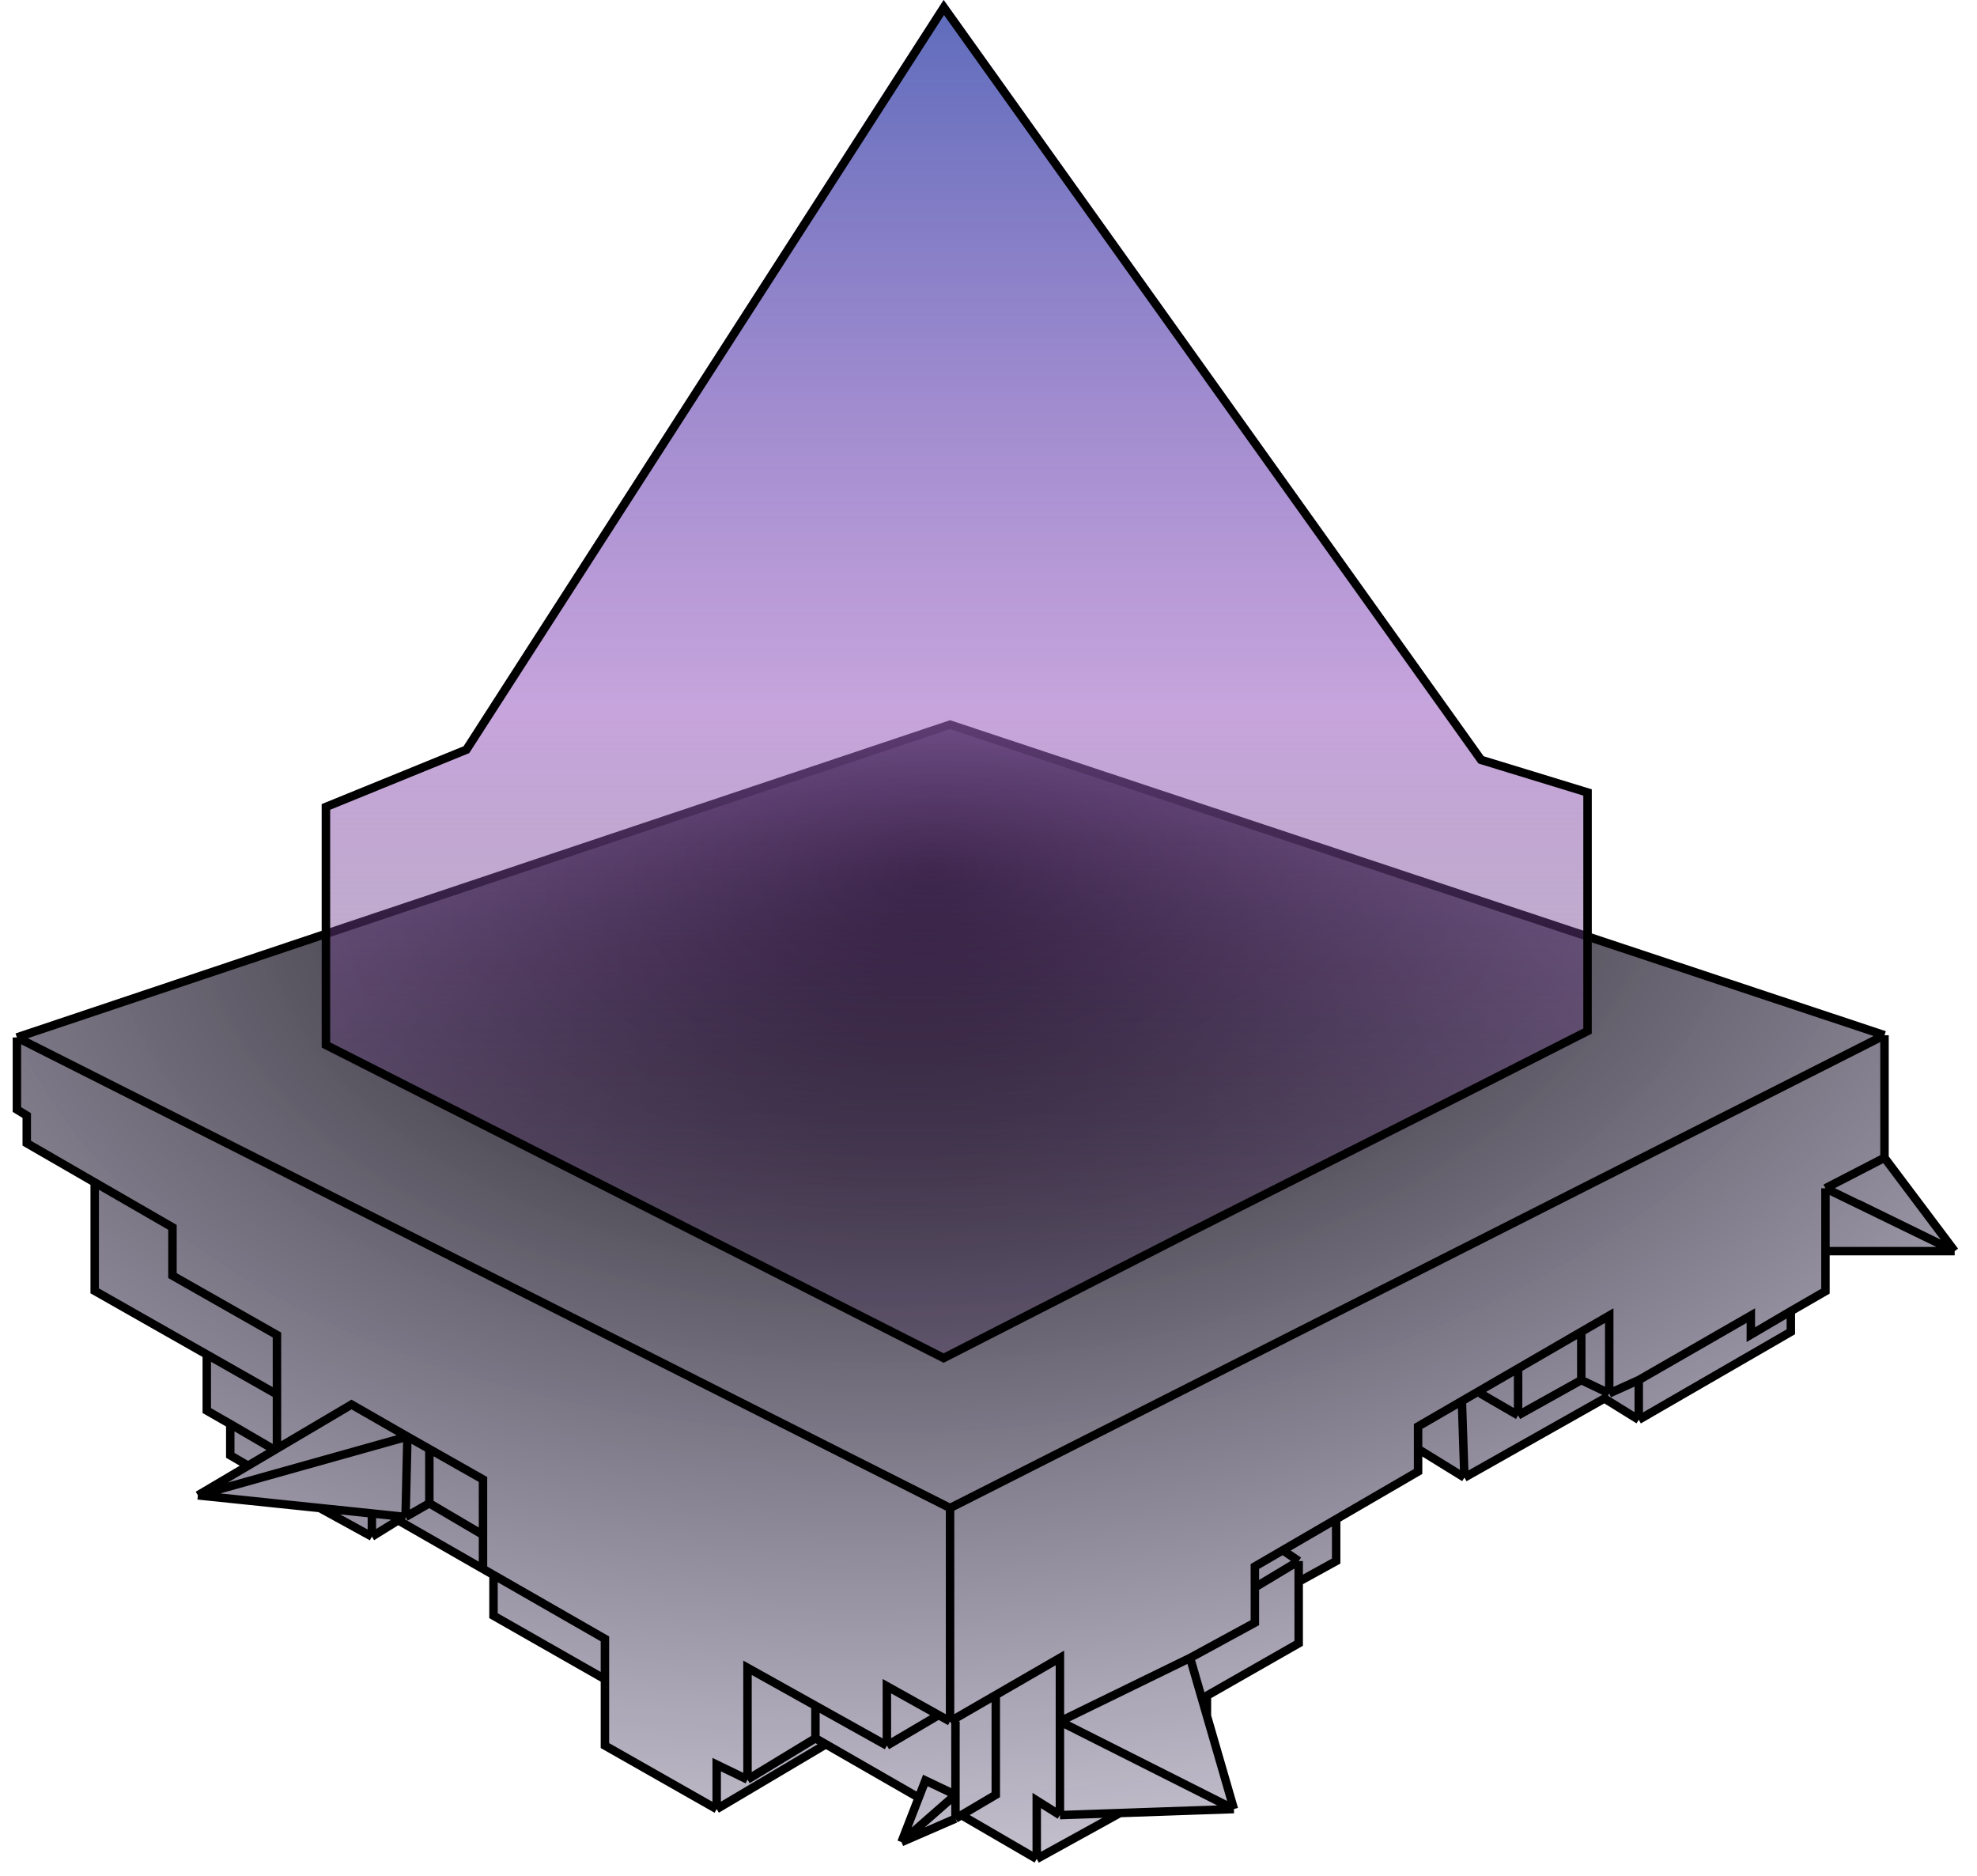 <svg width="117" height="111" viewBox="0 0 117 111" fill="none" xmlns="http://www.w3.org/2000/svg">
<path d="M83.923 85.741V87.076L79.075 89.896V92.374L76.857 93.596V97.241L71.128 100.511L71.427 101.541L73.024 107.05L66.278 107.284L61.355 110L56.895 107.407L56.545 107.614L53.35 109.004L54.371 106.373L48.878 103.216L42.414 107.05L35.8 103.292V99.365L29.205 95.606V93.195L23.567 89.962L22.008 90.928L18.926 89.235L11.711 88.485L14.68 86.731L13.627 86.117V84.265L12.237 83.468V80.151L5.604 76.384V69.968L1.583 67.646V66.011L1 65.654V61.389L56.225 42.88L111.526 61.257V68.51L115.679 74.035H108.031V76.403L105.983 77.586V78.808L96.982 84.013L94.953 82.754L86.666 87.433L83.923 85.741Z" fill="url(#paint0_radial_946_2328)"/>
<path d="M1 61.389L56.225 89.235M1 61.389V65.654L1.583 66.011V67.646L5.604 69.968M1 61.389L56.225 42.88L111.526 61.257M56.225 89.235L111.526 61.257M56.225 89.235V101.864M111.526 61.257V68.51M56.225 101.864L62.727 98.106V101.864M56.225 101.864L55.549 101.486M62.727 101.864V107.407M62.727 101.864L70.431 98.106M62.727 101.864L73.024 107.05M62.727 107.407L61.355 106.543V110M62.727 107.407L66.278 107.284M61.355 110L56.895 107.407M61.355 110L66.278 107.284M70.431 98.106L74.264 96.02V93.934M70.431 98.106L71.128 100.511M95.235 82.453V77.849L93.581 78.808M95.235 82.453L93.581 81.664M95.235 82.453L96.982 81.664M93.581 81.664V78.808M93.581 81.664L89.842 83.75M93.581 78.808L89.842 80.976M89.842 83.75V80.976M89.842 83.75L87.606 82.453M89.842 80.976L86.516 82.904M86.516 82.904L83.923 84.407V85.741M86.516 82.904L86.666 87.433M86.666 87.433L83.923 85.741M86.666 87.433L94.953 82.754L96.982 84.013M83.923 85.741V87.076L79.075 89.896M96.982 84.013V81.664M96.982 84.013L105.983 78.808V77.586M96.982 81.664L103.615 77.849V78.977L105.983 77.586M105.983 77.586L108.031 76.403V74.035M108.031 74.035V70.314M108.031 74.035H115.679M74.264 93.934V92.694L75.918 91.732M74.264 93.934L76.857 92.374M76.857 92.374L75.918 91.732M76.857 92.374V93.596M75.918 91.732L79.075 89.896M76.857 93.596V97.241L71.128 100.511M76.857 93.596L79.075 92.374V89.896M58.931 100.436V106.204L56.895 107.407M52.486 103.292V99.778L55.549 101.486M52.486 103.292L55.549 101.486M52.486 103.292L48.258 100.932M44.237 105.302V98.688L48.258 100.932M44.237 105.302L48.258 102.86M44.237 105.302L42.414 104.419V107.05M48.258 102.86V100.932M48.258 102.86L48.878 103.216M42.414 107.05L48.878 103.216M42.414 107.05L35.8 103.292V99.365M48.878 103.216L54.371 106.373M29.205 93.183V93.195M29.205 93.195V95.606L35.8 99.365M29.205 93.195L35.8 96.978V99.365M29.205 93.195L23.567 89.962M23.567 89.962L22.008 90.928M23.567 89.962L23.192 89.679M22.008 90.928V89.555M22.008 90.928L18.926 89.235M28.584 92.731V87.545L24.112 85.009M24.112 85.009L24 89.763M24.112 85.009L20.805 83.111L16.652 85.565M24.112 85.009L11.711 88.485M24 89.763L25.409 88.955M24 89.763L23.192 89.679M25.409 88.955V85.835M25.409 88.955L28.472 90.758M5.604 69.968L10.207 72.626V75.482L16.39 78.996V82.51M5.604 69.968V76.384L12.237 80.151M16.39 82.51V85.422L16.652 85.565M16.39 82.51L12.237 80.151M12.237 80.151V83.468L13.627 84.265M13.627 84.265V86.117L14.68 86.731M13.627 84.265L16.258 85.798M56.545 107.614L56.895 107.407M56.545 107.614V106.204M56.545 107.614L53.35 109.004M73.024 107.05L71.427 101.541M73.024 107.05L66.278 107.284M71.427 101.541L71.128 100.511M71.427 101.541V100.436M56.545 101.864V106.204M56.545 106.204L54.765 105.359L54.371 106.373M56.545 106.204L53.35 109.004M53.35 109.004L54.371 106.373M16.652 85.565L16.258 85.798M11.711 88.485L18.926 89.235M11.711 88.485L14.68 86.731M18.926 89.235L22.008 89.555M22.008 89.555L23.192 89.679M108.031 70.314L111.526 68.51M108.031 70.314L115.679 74.035M111.526 68.51L115.679 74.035M109.91 71.216L115.679 74.035M14.68 86.731L16.258 85.798" stroke="black" stroke-width="0.5"/>
<g filter="url(#filter0_b_946_2328)">
<path d="M70.625 73.088L55.846 80.641L19.039 61.989V47.582L27.436 44.161L28.624 42.313L55.846 0L86.906 43.494L87.804 44.751L94.201 46.709V61.165L86.965 64.839L70.625 73.088Z" fill="url(#paint1_linear_946_2328)"/>
<path d="M70.512 72.865L70.511 72.865L55.846 80.36L19.289 61.835V47.75L27.53 44.392L27.603 44.362L27.646 44.296L28.834 42.448L55.857 0.445L86.703 43.639L87.6 44.897L87.65 44.965L87.731 44.99L93.951 46.894V61.012L86.853 64.615L86.852 64.616L70.512 72.865Z" stroke="black" stroke-width="0.5"/>
</g>
<defs>
<filter id="filter0_b_946_2328" x="12.039" y="-7" width="89.164" height="94.641" filterUnits="userSpaceOnUse" color-interpolation-filters="sRGB">
<feFlood flood-opacity="0" result="BackgroundImageFix"/>
<feGaussianBlur in="BackgroundImage" stdDeviation="3.5"/>
<feComposite in2="SourceAlpha" operator="in" result="effect1_backgroundBlur_946_2328"/>
<feBlend mode="normal" in="SourceGraphic" in2="effect1_backgroundBlur_946_2328" result="shape"/>
</filter>
<radialGradient id="paint0_radial_946_2328" cx="0" cy="0" r="1" gradientUnits="userSpaceOnUse" gradientTransform="translate(55.472 51.605) rotate(87.189) scale(58.465 99.891)">
<stop stop-color="#040404"/>
<stop offset="1" stop-color="#4A3D66" stop-opacity="0.33"/>
</radialGradient>
<linearGradient id="paint1_linear_946_2328" x1="56.62" y1="0" x2="56.62" y2="80.641" gradientUnits="userSpaceOnUse">
<stop stop-color="#5D6CBB"/>
<stop offset="0.521" stop-color="#A168C5" stop-opacity="0.6"/>
<stop offset="0.911" stop-color="#2C0A41" stop-opacity="0.21"/>
</linearGradient>
</defs>
</svg>
